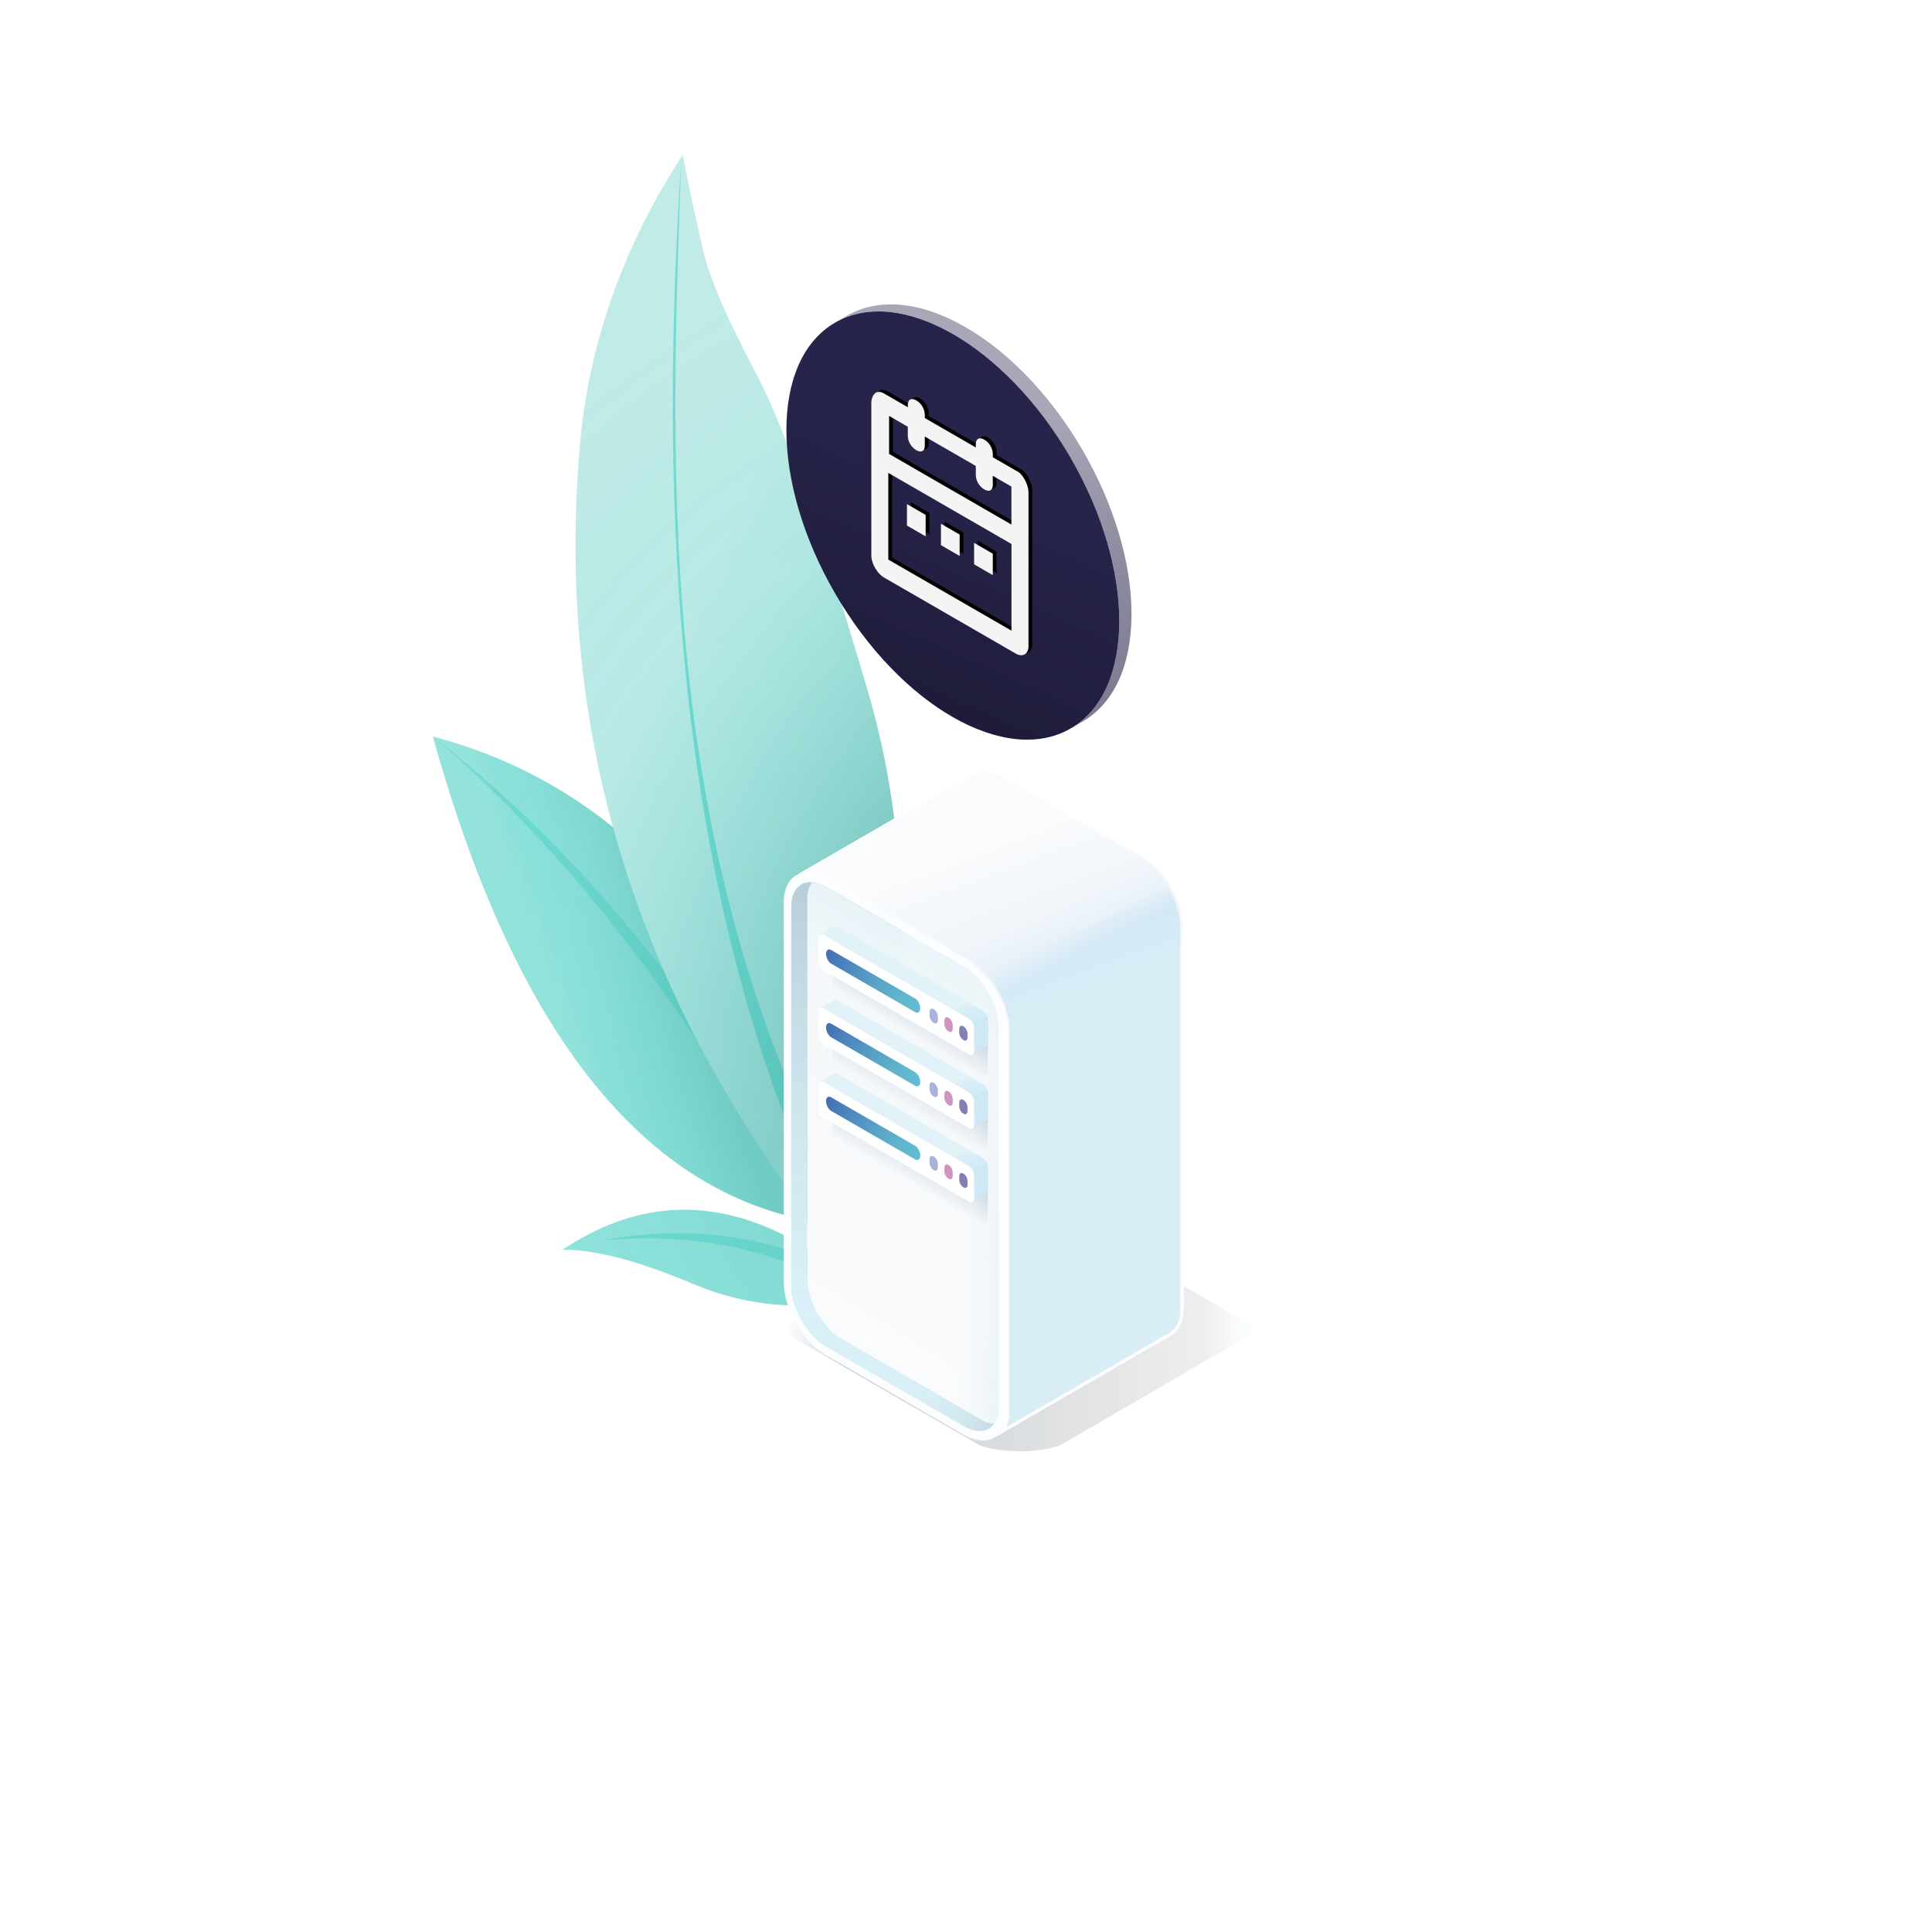 <svg id="ARTWORK" xmlns="http://www.w3.org/2000/svg" xmlns:xlink="http://www.w3.org/1999/xlink" viewBox="0 0 2500 2500"><defs><style>.cls-1{fill:url(#Degradado_sin_nombre_115);}.cls-1,.cls-15{filter:url(#AI_DesenfoqueGaussiano_4);}.cls-2{fill:#d4ecf6;}.cls-29,.cls-3{fill:#fff;}.cls-4{fill:url(#Degradado_sin_nombre_90);}.cls-5{fill:#857cb9;}.cls-6{fill:#d095bf;}.cls-7{fill:#aab2da;}.cls-8{fill:url(#Degradado_sin_nombre_109);}.cls-9{fill:#91e2db;}.cls-10{fill:#6ad8cf;}.cls-11{fill:url(#Nueva_muestra_de_degradado_68);}.cls-12{fill:#c2ebe8;}.cls-13{fill:url(#Nueva_muestra_de_degradado_45);}.cls-14{fill:url(#Degradado_sin_nombre_7);}.cls-16{fill:url(#Degradado_sin_nombre_108);}.cls-17{fill:#ddf0f8;}.cls-18{fill:url(#Degradado_sin_nombre_82);}.cls-19{fill:url(#Degradado_sin_nombre_83);}.cls-20{fill:url(#Degradado_sin_nombre_68);}.cls-21{fill:url(#Degradado_sin_nombre_92);}.cls-22{fill:url(#Degradado_sin_nombre_123);}.cls-23{fill:#fafbfc;}.cls-24{fill:url(#Degradado_sin_nombre_125);}.cls-25{fill:#fcfdfe;}.cls-26{isolation:isolate;}.cls-27{fill:url(#Degradado_sin_nombre_966);}.cls-28{fill:url(#Degradado_sin_nombre_9);}.cls-29{fill-opacity:0.95;}</style><linearGradient id="Degradado_sin_nombre_115" x1="103.88" y1="142.8" x2="126.5" y2="104.82" gradientUnits="userSpaceOnUse"><stop offset="0" stop-color="#d4ecf6" stop-opacity="0.1"/><stop offset="0.04" stop-color="#b5cede" stop-opacity="0.1"/><stop offset="0.15" stop-color="#90aac1" stop-opacity="0.1"/><stop offset="1" stop-color="#5d7586" stop-opacity="0.3"/></linearGradient><filter id="AI_DesenfoqueGaussiano_4" name="AI_DesenfoqueGaussiano_4"><feGaussianBlur stdDeviation="4"/></filter><linearGradient id="Degradado_sin_nombre_90" x1="11.98" y1="50.98" x2="131.71" y2="120.24" gradientUnits="userSpaceOnUse"><stop offset="0" stop-color="#436fb6"/><stop offset="0.09" stop-color="#4779b9"/><stop offset="0.48" stop-color="#569ec5"/><stop offset="0.8" stop-color="#60b5cc"/><stop offset="1" stop-color="#63bdcf"/></linearGradient><linearGradient id="Degradado_sin_nombre_109" x1="147.51" y1="177.07" x2="132.96" y2="136.2" gradientUnits="userSpaceOnUse"><stop offset="0.3" stop-color="#89d6ef" stop-opacity="0.1"/><stop offset="0.38" stop-color="#89d6ef" stop-opacity="0.15"/><stop offset="0.49" stop-color="#d4ecf6" stop-opacity="0"/><stop offset="1" stop-color="#fff" stop-opacity="0.3"/></linearGradient><linearGradient id="Nueva_muestra_de_degradado_68" x1="173.31" y1="1103.49" x2="340.8" y2="1042.21" gradientUnits="userSpaceOnUse"><stop offset="0" stop-color="#c2ebe8" stop-opacity="0.1"/><stop offset="0.05" stop-color="#8fe0d9" stop-opacity="0.1"/><stop offset="0.15" stop-color="#6ad8cf" stop-opacity="0.1"/><stop offset="0.87" stop-color="#43a39b" stop-opacity="0.3"/></linearGradient><linearGradient id="Nueva_muestra_de_degradado_45" x1="303.19" y1="664.6" x2="707.61" y2="856.6" xlink:href="#Nueva_muestra_de_degradado_68"/><radialGradient id="Degradado_sin_nombre_7" cx="883.51" cy="1120.6" r="1140.01" gradientUnits="userSpaceOnUse"><stop offset="0.14" stop-color="#43a39b" stop-opacity="0.6"/><stop offset="0.63" stop-color="#6ad8cf" stop-opacity="0.1"/><stop offset="0.79" stop-color="#79dbd3" stop-opacity="0.08"/><stop offset="0.94" stop-color="#a7e5e0" stop-opacity="0.03"/><stop offset="1" stop-color="#c2ebe8" stop-opacity="0"/></radialGradient><linearGradient id="Degradado_sin_nombre_108" x1="1603.79" y1="1722.75" x2="1015.74" y2="1722.75" gradientUnits="userSpaceOnUse"><stop offset="0" stop-color="#d4ecf6" stop-opacity="0.1"/><stop offset="0.01" stop-color="#b5cad3" stop-opacity="0.1"/><stop offset="0.08" stop-color="#555e63" stop-opacity="0.1"/><stop offset="0.15" stop-color="#353b3e" stop-opacity="0.1"/><stop offset="0.87" stop-color="#5d7586" stop-opacity="0.3"/><stop offset="1" stop-color="#5d7586" stop-opacity="0"/></linearGradient><linearGradient id="Degradado_sin_nombre_82" x1="1149.7" y1="1719.49" x2="1164.26" y2="1153.38" gradientUnits="userSpaceOnUse"><stop offset="0" stop-color="#d4ecf6" stop-opacity="0.1"/><stop offset="1" stop-color="#5d7586" stop-opacity="0.3"/></linearGradient><linearGradient id="Degradado_sin_nombre_83" x1="1296.18" y1="1579.76" x2="1431.68" y2="1658.72" gradientUnits="userSpaceOnUse"><stop offset="0" stop-color="#d4ecf6" stop-opacity="0.1"/><stop offset="0.53" stop-color="#abc3d0" stop-opacity="0.17"/><stop offset="1" stop-color="#5d7586" stop-opacity="0.3"/></linearGradient><linearGradient id="Degradado_sin_nombre_68" x1="1025.05" y1="1719.86" x2="1422.05" y2="1088.79" gradientUnits="userSpaceOnUse"><stop offset="0" stop-color="#fafbfc"/><stop offset="0.55" stop-color="#f5f8fa"/><stop offset="0.99" stop-color="#d4ecf6" stop-opacity="0.9"/></linearGradient><linearGradient id="Degradado_sin_nombre_92" x1="1125.75" y1="1489.63" x2="1344.51" y2="1500.83" gradientUnits="userSpaceOnUse"><stop offset="0.55" stop-color="#f5f8fa" stop-opacity="0"/><stop offset="0.98" stop-color="#d4ecf6" stop-opacity="0.9"/></linearGradient><linearGradient id="Degradado_sin_nombre_123" x1="1268.49" y1="1220.07" x2="1298.54" y2="1281.27" xlink:href="#Degradado_sin_nombre_68"/><linearGradient id="Degradado_sin_nombre_125" x1="1397.83" y1="1492.54" x2="1252.24" y2="1100.57" gradientUnits="userSpaceOnUse"><stop offset="0.47" stop-color="#b7d4f4" stop-opacity="0"/><stop offset="0.64" stop-color="#b7d4f4" stop-opacity="0.2"/><stop offset="1" stop-color="#b7d4f4" stop-opacity="0"/></linearGradient><linearGradient id="Degradado_sin_nombre_966" x1="-5707.97" y1="-5761.35" x2="-5804.01" y2="-5557.36" gradientTransform="matrix(-1.64, 0, 0, 1.64, -8119.64, 10036.26)" gradientUnits="userSpaceOnUse"><stop offset="0" stop-color="#a9a7b7"/><stop offset="0.59" stop-color="#8c8b9f"/><stop offset="1" stop-color="#7d7c93"/></linearGradient><linearGradient id="Degradado_sin_nombre_9" x1="-5538.97" y1="-5353.27" x2="-5831.83" y2="-6021.14" gradientTransform="matrix(-1.42, -0.83, -0.83, 1.42, -11554.41, 4070.22)" gradientUnits="userSpaceOnUse"><stop offset="0.01" stop-color="#141226"/><stop offset="0.58" stop-color="#27244b"/><stop offset="0.98" stop-color="#27244b"/><stop offset="1" stop-color="#27244b"/></linearGradient><symbol id="plant_Background" data-name="plant Background" viewBox="0 0 858.28 1488.89"><g id="plant"><path class="cls-9" d="M0,752.58q168.12,604.53,535.31,632.78Q384.83,853.73,0,752.58Z"/><path class="cls-10" d="M504.07,1420c4.61.51,26.6-35,31.24-34.63-5.1-18-17.43,9.81-22.95-7.48C390.67,1165.33,225.64,927.44,3.23,755.15,226.94,947.13,382.31,1192.7,504.07,1420Z"/><path class="cls-11" d="M0,752.58q168.12,604.53,535.31,632.78Q384.83,853.73,0,752.58Z"/><path class="cls-9" d="M167.77,1416.55q62.05-.83,169.71,44.57t229.91,16.52Q359.6,1288.58,167.77,1416.55Z"/><path class="cls-10" d="M555.32,1480.31q6-1.24,12.07-2.67-18.21-16.58-36.31-30.7-144.68-74.13-313.56-42Q401.39,1386.3,555.32,1480.31Z"/><path class="cls-12" d="M350.27,125.84Q337.58,72.89,323.15,0,203.35,184,188.93,391.23q-44.61,585.36,365.4,1066.68,100.89-449.15,9-762.3t-146.11-415Q363,178.83,350.27,125.84Z"/><path class="cls-10" d="M321.34,8.76h0c-27.71,416-19.86,1001.71,233,1449.15,1.78-12.15,8.72-35.67,10.23-47.67C284.54,942.22,306.84,413.11,321.34,8.76Z"/><path class="cls-13" d="M350.27,125.84Q337.58,72.89,323.15,0,203.35,184,188.93,391.23q-44.61,585.36,365.4,1066.68,100.89-449.15,9-762.3t-146.11-415Q363,178.83,350.27,125.84Z"/><path class="cls-14" d="M481.2,1377.84Q492.84,1399,504.07,1420c1.7.19,5.75-4.5,10.41-10.48q19.37,24.33,39.85,48.4,2.8-12.48,5.45-24.85c2.06-8.58,4.05-17,4.78-22.82Q650.3,992,563.34,695.61q-91.83-313.17-146.11-415t-67-154.78Q337.58,72.89,323.15,0,203.35,184,188.93,391.23,170,640,233.15,870,129.92,786.77,0,752.58,155.48,1311.65,481.2,1377.84Z"/><path class="cls-14" d="M567.39,1477.64q-2.86-2.61-5.74-5.16L560,1471l-4.38-3.84-1.56-1.35c-1.76-1.51-3.51-3-5.26-4.48l-2.51-2.11-2.87-2.38-3.08-2.53-1.16-.93q-192.61-156-371.36-36.8,62.05-.83,169.71,44.57,102.34,43.2,217.84,19.19h0l1.12-.24c1.44-.3,2.87-.6,4.31-.92C563,1478.67,565.18,1478.16,567.39,1477.64Z"/></g></symbol><symbol id="buttons2" data-name="buttons2" viewBox="0 0 242 229"><path class="cls-1" d="M214.48,128.16a15.28,15.28,0,0,1,6.94,12l-.09,64.68c0,4.42-3.14,6.2-7,4L27.06,100.69a15.27,15.27,0,0,1-6.93-12L20.21,24c0-4.42,3.14-6.2,7-4Z"/><path class="cls-2" d="M214.63,124.38,27.34,16.24c-1.94-1.11-3.69-1.21-4.95-.48L4.52,26.15c1.27-.74,3-.64,5,.48L196.76,134.76a15.3,15.3,0,0,1,6.93,12L203.61,177c0,2.19-.78,3.74-2,4.46l17.87-10.38c1.24-.73,2-2.27,2-4.46l.09-30.2A15.3,15.3,0,0,0,214.63,124.38Z"/><path class="cls-3" d="M196.76,134.76a15.3,15.3,0,0,1,6.93,12L203.61,177c0,4.42-3.14,6.2-7,4L9.34,72.81a15.25,15.25,0,0,1-6.94-12l.09-30.2c0-4.41,3.14-6.2,7-4Z"/><path class="cls-4" d="M127.28,126.43,18.61,63.69C15,61.58,12,55.93,12,51.06h0c0-4.87,3-7.11,6.61-5L127.28,108.8c3.65,2.11,6.61,7.77,6.61,12.63h0C133.89,126.3,130.93,128.54,127.28,126.43Z"/><path class="cls-5" d="M190.12,162.71l-.79-.46c-2.79-1.6-5-5.91-5-9.63v-4.19c0-3.71,2.25-5.41,5-3.81l.79.46c2.78,1.61,5,5.92,5,9.63v4.19C195.16,162.61,192.9,164.32,190.12,162.71Z"/><path class="cls-6" d="M170.92,151.63l-.79-.46c-2.78-1.61-5-5.92-5-9.63v-4.19c0-3.71,2.26-5.41,5-3.81l.79.46c2.78,1.61,5,5.92,5,9.63v4.19C176,151.53,173.7,153.23,170.92,151.63Z"/><path class="cls-7" d="M151.72,140.54l-.79-.45c-2.78-1.61-5-5.92-5-9.63v-4.19c0-3.71,2.26-5.42,5-3.81l.79.46c2.79,1.6,5,5.91,5,9.62v4.19C156.76,140.44,154.51,142.15,151.72,140.54Z"/><path class="cls-8" d="M214.63,124.38,27.34,16.24c-1.94-1.11-3.69-1.21-4.95-.48L4.52,26.15c1.27-.74,3-.64,5,.48L196.76,134.76a15.3,15.3,0,0,1,6.93,12L203.61,177c0,2.19-.78,3.74-2,4.46l17.87-10.38c1.24-.73,2-2.27,2-4.46l.09-30.2A15.3,15.3,0,0,0,214.63,124.38Z"/></symbol></defs><use id="plant-2" data-name="plant" width="858.28" height="1488.89" transform="translate(560.17 200.53)" xlink:href="#plant_Background"/><g id="PillServer"><g id="Server"><g id="shadow" class="cls-15"><path class="cls-16" d="M1372.54,1869.83l241.58-140.39c8.46-4.91,8.42-12.91-.1-17.82l-243.16-140.39c-8.51-4.91-97-4.91-105.51,0l-241.58,140.39c-8.46,4.91-8.41,12.91.1,17.83L1267,1869.84C1275.54,1874.75,1331,1885.34,1372.54,1869.83Z"/></g><path id="inside" class="cls-17" d="M1286.39,1842.1c-.14.19-.27.38-.42.57-.28.38-.58.74-.87,1.1a22.46,22.46,0,0,1-1.9,2c-.17.16-.33.31-.5.45a21.06,21.06,0,0,1-5.83,3.64c-.31.14-.61.26-.93.38s-.82.28-1.26.41l-.5.15-.76.2-.56.12-.68.14-.56.1a30.47,30.47,0,0,1-12.53-.85c-.84-.22-1.69-.49-2.55-.77-1.28-.43-2.59-.94-3.92-1.53a53.86,53.86,0,0,1-5.39-2.75L1069.08,1742.6c-24.93-14.41-45.17-49.25-45.17-77.85V1173.37c0-11.37,3.21-20,8.63-25.45l.46-.44a21.56,21.56,0,0,1,10.47-5.46l.63-.12a3.84,3.84,0,0,1,.65-.11c.32-.06.65-.11,1-.14l.73-.08c.37,0,.75-.06,1.12-.07a24,24,0,0,1,3.05,0c-3.82,5.39-6,12.94-6,22.33v491.38c0,28.6,20.22,63.44,45.16,77.85L1267.94,1836C1274.52,1839.75,1280.76,1841.74,1286.39,1842.1Z"/><path id="inside-2" data-name="inside" class="cls-18" d="M1286.39,1842.1c-.14.19-.27.38-.42.57-.28.38-.58.74-.87,1.1a22.46,22.46,0,0,1-1.9,2c-.17.16-.33.31-.5.45a21.06,21.06,0,0,1-5.83,3.64c-.31.14-.61.26-.93.38s-.82.28-1.26.41l-.5.15-.76.2-.56.12-.68.14-.56.1a30.47,30.47,0,0,1-12.53-.85c-.84-.22-1.69-.49-2.55-.77-1.28-.43-2.59-.94-3.92-1.53a53.86,53.86,0,0,1-5.39-2.75L1069.08,1742.6c-24.93-14.41-45.17-49.25-45.17-77.85V1173.37c0-11.37,3.21-20,8.63-25.45l.46-.44a21.56,21.56,0,0,1,10.47-5.46l.63-.12a3.84,3.84,0,0,1,.65-.11c.32-.06.65-.11,1-.14l.73-.08c.37,0,.75-.06,1.12-.07a24,24,0,0,1,3.05,0c-3.82,5.39-6,12.94-6,22.33v491.38c0,28.6,20.22,63.44,45.16,77.85L1267.94,1836C1274.52,1839.75,1280.76,1841.74,1286.39,1842.1Z"/><path id="inside-3" data-name="inside" class="cls-19" d="M1286.39,1842.1c-.14.19-.27.38-.42.57-.28.38-.58.74-.87,1.1a22.46,22.46,0,0,1-1.9,2c-.17.16-.33.31-.5.45a21.06,21.06,0,0,1-5.83,3.64c-.31.14-.61.26-.93.38s-.82.28-1.26.41l-.5.15-.76.2-.56.12-.68.14-.56.1a30.47,30.47,0,0,1-12.53-.85c-.84-.22-1.69-.49-2.55-.77-1.28-.43-2.59-.94-3.92-1.53a53.86,53.86,0,0,1-5.39-2.75L1069.08,1742.6c-24.93-14.41-45.17-49.25-45.17-77.85V1173.37c0-11.37,3.21-20,8.63-25.45l.46-.44a21.56,21.56,0,0,1,10.47-5.46l.63-.12a3.84,3.84,0,0,1,.65-.11c.32-.06.65-.11,1-.14l.73-.08c.37,0,.75-.06,1.12-.07a24,24,0,0,1,3.05,0c-3.82,5.39-6,12.94-6,22.33v491.38c0,28.6,20.22,63.44,45.16,77.85L1267.94,1836C1274.52,1839.75,1280.76,1841.74,1286.39,1842.1Z"/><path id="front" class="cls-20" d="M1292.4,1328.38v491.37q0,.88,0,1.74c0,.49,0,1-.06,1.46,0,.66-.08,1.31-.15,2s-.1,1-.17,1.54-.13,1-.22,1.57-.16.93-.24,1.39l0,.12c-.08.45-.17.9-.28,1.33l-.06.27c-.11.44-.22.88-.33,1.3l0,.1c-.12.43-.24.86-.38,1.28s-.26.8-.4,1.2c0,.14-.11.27-.16.42q-.18.51-.39,1c-.16.42-.34.83-.53,1.23s-.34.74-.52,1.09a.41.41,0,0,0-.05.09l-.62,1.14h0c-.42.74-.88,1.45-1.35,2.13-5.63-.36-11.87-2.35-18.45-6.15L1089.79,1733.1c-24.94-14.41-45.16-49.25-45.16-77.85V1163.87c0-9.39,2.18-16.94,6-22.33l1.06.08,1.08.13c.35,0,.71.1,1.06.16a.08.08,0,0,1,.08,0l1,.19a36,36,0,0,1,3.61.91l1.2.39c.43.14.85.29,1.28.45.75.27,1.5.58,2.26.91l.76.34,1,.47,1,.49c.53.27,1.07.55,1.61.85s.9.49,1.36.76l174.4,100.68,3.75,2.17a68.07,68.07,0,0,1,5.92,3.86C1275.3,1270.5,1292.4,1302.09,1292.4,1328.38Z"/><path id="front-2" data-name="front" class="cls-21" d="M1292.4,1328.38v491.37q0,.88,0,1.74c0,.49,0,1-.06,1.46,0,.66-.08,1.31-.15,2s-.1,1-.17,1.54-.13,1-.22,1.57-.16.93-.24,1.39l0,.12c-.08.45-.17.9-.28,1.33l-.06.27c-.11.44-.22.88-.33,1.3l0,.1c-.12.43-.24.86-.38,1.28s-.26.8-.4,1.2c0,.14-.11.27-.16.42q-.18.51-.39,1c-.16.42-.34.83-.53,1.23s-.34.74-.52,1.09a.41.41,0,0,0-.05.09l-.62,1.14h0c-.42.74-.88,1.45-1.35,2.13-5.63-.36-11.87-2.35-18.45-6.15L1089.79,1733.1c-24.94-14.41-45.16-49.25-45.16-77.85V1163.87c0-9.39,2.18-16.94,6-22.33l1.06.08,1.08.13c.35,0,.71.1,1.06.16a.08.08,0,0,1,.08,0l1,.19a36,36,0,0,1,3.61.91l1.2.39c.43.14.85.29,1.28.45.75.27,1.5.58,2.26.91l.76.34,1,.47,1,.49c.53.27,1.07.55,1.61.85s.9.49,1.36.76l174.4,100.68,3.75,2.17a68.07,68.07,0,0,1,5.92,3.86C1275.3,1270.5,1292.4,1302.09,1292.4,1328.38Z"/><g id="top"><path class="cls-3" d="M1531.3,1201.37v491.39c0,17-5.92,29-15.54,34.82l-.55.32L1286.78,1860c6.72-4.14,11.6-11.37,13.87-21.25a59.94,59.94,0,0,0,1.43-13.43V1334c0-32.37-21.46-71.48-48.93-90.74-1.93-1.37-3.91-2.62-5.92-3.78l-3.75-2.17-174.4-100.69a66.08,66.08,0,0,0-7-3.51c-12.22-5.28-23.19-5.2-31.53-.56l228.77-132.34c9.94-5.79,23.74-5,39,3.82l178.15,102.85C1506.7,1124.3,1531.3,1166.7,1531.3,1201.37Z"/></g><g id="top-2" data-name="top"><path class="cls-22" d="M1297.91,1851.27a42.06,42.06,0,0,0,4.69-12.06,61.59,61.59,0,0,0,1.48-13.87V1334c0-32.77-21.4-72.48-49.78-92.37-1.9-1.36-3.89-2.63-6.07-3.89l-3.75-2.16-174.4-100.69a67.38,67.38,0,0,0-7.2-3.62,46.61,46.61,0,0,0-18.4-4.16H1044l216.38-125.17a26.19,26.19,0,0,1,13.39-3.43c7.32,0,15.25,2.44,23.58,7.25l178.15,102.85c29.69,17.14,53.84,58.77,53.84,92.8v491.39c0,15.71-5.17,27.47-14.57,33.11l-.51.29Z"/><path class="cls-23" d="M1273.73,996.47v4c6.86,0,14.67,2.42,22.58,7l178.15,102.85c14,8.1,27.28,22.08,37.3,39.36s15.54,35.64,15.54,51.71v491.39c0,15-4.81,26.1-13.56,31.37l-.53.3-210.68,121.86a46.9,46.9,0,0,0,2-6.62,63.41,63.41,0,0,0,1.54-14.33V1334c0-33.36-21.77-73.78-50.61-94-2-1.4-4-2.71-6.24-4l-3.75-2.18-174.41-100.69a69.93,69.93,0,0,0-7.39-3.71,52.93,52.93,0,0,0-13.08-3.86l210.75-121.91a24.21,24.21,0,0,1,12.38-3.16v-4m0,0a28.27,28.27,0,0,0-14.39,3.7l-228.77,132.34a28.2,28.2,0,0,1,13.91-3.44,44.78,44.78,0,0,1,17.62,4,66.08,66.08,0,0,1,7,3.51l174.4,100.69,3.75,2.17c2,1.16,4,2.41,5.92,3.78,27.47,19.26,48.93,58.37,48.93,90.74v491.38a59.94,59.94,0,0,1-1.43,13.43c-2.27,9.88-7.15,17.11-13.87,21.25l228.43-132.12.55-.32c9.62-5.77,15.54-17.81,15.54-34.82V1201.37c0-34.67-24.6-77.07-54.84-94.53L1298.31,1004c-8.83-5.1-17.18-7.52-24.58-7.52Z"/><path class="cls-3" d="M1273.73,996.47v2c7.32,0,15.25,2.44,23.58,7.25l178.15,102.85c29.69,17.14,53.84,58.77,53.84,92.8v491.39c0,15.71-5.17,27.47-14.53,33.09l-.56.31-216.3,125.11a41.81,41.81,0,0,0,4.68-12,61.16,61.16,0,0,0,1.49-13.88V1334c0-32.77-21.4-72.48-49.77-92.37-1.91-1.36-3.9-2.63-6.08-3.88l-3.75-2.18-174.41-100.68a65.19,65.19,0,0,0-7.18-3.61,46.54,46.54,0,0,0-18.41-4.17H1044l216.38-125.17a26.19,26.19,0,0,1,13.39-3.43v-2m0,0a28.27,28.27,0,0,0-14.39,3.7l-228.77,132.34a28.2,28.2,0,0,1,13.91-3.44,44.78,44.78,0,0,1,17.62,4,66.08,66.08,0,0,1,7,3.51l174.4,100.69,3.75,2.17c2,1.16,4,2.41,5.92,3.78,27.47,19.26,48.93,58.37,48.93,90.74v491.38a59.94,59.94,0,0,1-1.43,13.43c-2.27,9.88-7.15,17.11-13.87,21.25l228.43-132.12.55-.32c9.62-5.77,15.54-17.81,15.54-34.82V1201.37c0-34.67-24.6-77.07-54.84-94.53L1298.31,1004c-8.83-5.1-17.18-7.52-24.58-7.52Z"/></g><path id="top-3" data-name="top" class="cls-24" d="M1531.3,1201.37v491.39c0,17-5.92,29-15.54,34.82l-.55.32L1286.78,1860c6.72-4.14,11.6-11.37,13.87-21.25a59.94,59.94,0,0,0,1.43-13.43V1334c0-32.37-21.46-71.48-48.93-90.74-1.93-1.37-3.91-2.62-5.92-3.78l-3.75-2.17-174.4-100.69a66.08,66.08,0,0,0-7-3.51c-12.22-5.28-23.19-5.2-31.53-.56l228.77-132.34c9.94-5.79,23.74-5,39,3.82l178.15,102.85C1506.7,1124.3,1531.3,1166.7,1531.3,1201.37Z"/><path id="Corner" class="cls-25" d="M1253.15,1243.22c-1.93-1.37-3.91-2.62-5.92-3.78l-3.75-2.17-174.4-100.69a66.08,66.08,0,0,0-7-3.51c-12.22-5.28-23.19-5.2-31.53-.56l-.88.5c-9.56,5.81-15.45,17.82-15.45,34.77v491.38c0,34.66,24.61,77.08,54.84,94.53l178.15,102.86c14.94,8.63,28.51,9.57,38.41,4.13l0,0,.93-.55.18-.09c6.72-4.14,11.6-11.37,13.87-21.25a59.94,59.94,0,0,0,1.43-13.43V1334C1302.08,1301.59,1280.62,1262.48,1253.15,1243.22Zm39.25,576.53q0,.88,0,1.74c0,.49,0,1-.06,1.46,0,.66-.08,1.31-.15,2s-.1,1-.17,1.54-.13,1-.22,1.57-.16.93-.24,1.39l0,.12c-.08.45-.17.9-.28,1.33l-.06.27c-.11.44-.22.88-.33,1.3l0,.1c-.12.43-.24.86-.38,1.28s-.26.8-.4,1.2c0,.14-.11.27-.16.42q-.18.49-.39,1c-.16.42-.34.83-.53,1.23s-.34.74-.52,1.09a.41.41,0,0,0-.05.09l-.62,1.14h0a24.06,24.06,0,0,1-1.35,2.13c-.14.19-.27.38-.42.57-.28.38-.58.74-.87,1.1a22.46,22.46,0,0,1-1.9,2c-.17.16-.33.31-.5.45a21.06,21.06,0,0,1-5.83,3.64c-.31.14-.61.26-.93.38s-.82.28-1.26.41l-.5.15-.76.2-.56.12-.68.14-.56.1a30.47,30.47,0,0,1-12.53-.85c-.84-.22-1.69-.49-2.55-.77-1.28-.43-2.59-.94-3.92-1.53a53.86,53.86,0,0,1-5.39-2.75L1069.08,1742.6c-24.93-14.41-45.17-49.25-45.17-77.85V1173.37c0-11.37,3.21-20,8.63-25.45l.46-.44a21.56,21.56,0,0,1,10.47-5.46l.63-.12a3.84,3.84,0,0,1,.65-.11c.32-.06.65-.11,1-.14l.73-.08c.37,0,.75-.06,1.12-.07a24,24,0,0,1,3.05,0c.35,0,.7,0,1.06.08s.71.07,1.08.13.71.09,1.06.16a.08.08,0,0,1,.08,0c.34,0,.7.12,1,.19a36,36,0,0,1,3.61.91l1.2.39c.43.13.85.29,1.28.45.75.27,1.5.58,2.26.91l.76.34,1,.47,1,.49c.53.27,1.07.55,1.61.85s.9.49,1.36.76l174.4,100.68,3.75,2.17a68.07,68.07,0,0,1,5.92,3.86c22.15,16.11,39.25,47.7,39.25,74Z"/><use width="242" height="229" transform="translate(1056.9 1183.26)" xlink:href="#buttons2"/><use width="242" height="229" transform="translate(1056.9 1278.54)" xlink:href="#buttons2"/><use width="242" height="229" transform="translate(1056.9 1373.83)" xlink:href="#buttons2"/></g><g id="Pill"><g id="Circle_Tick_upgrade_Calendar" data-name="Circle Tick upgrade Calendar"><g class="cls-26"><path class="cls-27" d="M1096.24,408.4c39.16-22.76,93.39-19.55,153.25,15,119,68.67,215.07,235.16,214.68,371.84-.19,67.9-24.17,115.68-62.83,138.15l-15.82,9.11c38.67-22.47,62.64-70.25,62.83-138.15.39-136.68-95.73-303.16-214.68-371.84-59.86-34.56-114.09-37.77-153.25-15Z"/><ellipse class="cls-28" cx="1232.97" cy="680.01" rx="175.86" ry="303.61" transform="translate(-174.73 711.58) rotate(-30.16)"/></g></g><g id="Calendar"><g id="Calendar-shadow" class="cls-15"><path d="M1190.61,515.54c-6.6-3.81-11-1.31-11,6.25h0v2.52l-30.78-17.77c-9.9-5.71-15.39,1.2-16.49,10.65h0V716.28c0,10.08,7.69,23.35,16.49,28.42h0l170.38,98.37c8.79,5.08,16.49.7,16.49-9.38h0V634.6c0-10.09-7.7-24.61-15.39-27.79h0L1289.54,589v-3.78a22.42,22.42,0,0,0-11-19c-6.6-3.81-11-1.31-11,6.26h0v3.78l-66-38.08v-3.78A22.52,22.52,0,0,0,1190.61,515.54Zm-36.28,93.73,159.39,92V813.44l-159.39-92Zm111,90.56v27.72l24.18,14V713.79Zm-42.87-24.75V702.8l24.18,14V689Zm-44-25.39v27.72l24.18,14V663.65Zm111-36.71,24.18,14v49.15L1155.43,584.7V535.55l24.19,14v11.34a22.47,22.47,0,0,0,11,18.94c6.59,3.81,11,1.31,11-6.25h0V562.21l66,38.08v11.34a22.51,22.51,0,0,0,11,19c6.59,3.8,11,1.3,11-6.26h0Z"/></g><path id="Calendar-2" data-name="Calendar" class="cls-29" d="M1185.75,518.19c-6.6-3.81-11-1.31-11,6.25h0V527L1144,509.19c-9.9-5.71-15.39,1.2-16.49,10.65h0V718.93c0,10.08,7.69,23.35,16.49,28.42h0l170.38,98.37c8.79,5.08,16.49.7,16.49-9.38h0V637.25c0-10.09-7.7-24.61-15.39-27.79h0l-30.78-17.77v-3.78a22.42,22.42,0,0,0-11-18.95c-6.6-3.81-11-1.3-11,6.26h0V579l-66-38.08v-3.78A22.52,22.52,0,0,0,1185.75,518.19Zm-36.28,93.73,159.39,92V816.09l-159.39-92Zm111,90.56V730.2l24.18,14V716.44Zm-42.87-24.75v27.72l24.18,14V691.69Zm-44-25.39v27.72l24.18,14V666.3Zm111-36.71,24.18,14v49.15l-158.29-91.39V538.2l24.19,14v11.34a22.47,22.47,0,0,0,11,18.94c6.59,3.81,11,1.31,11-6.25h0V564.86l66,38.08v11.34a22.5,22.5,0,0,0,11,19c6.59,3.8,11,1.3,11-6.26h0Z"/></g></g></g></svg>